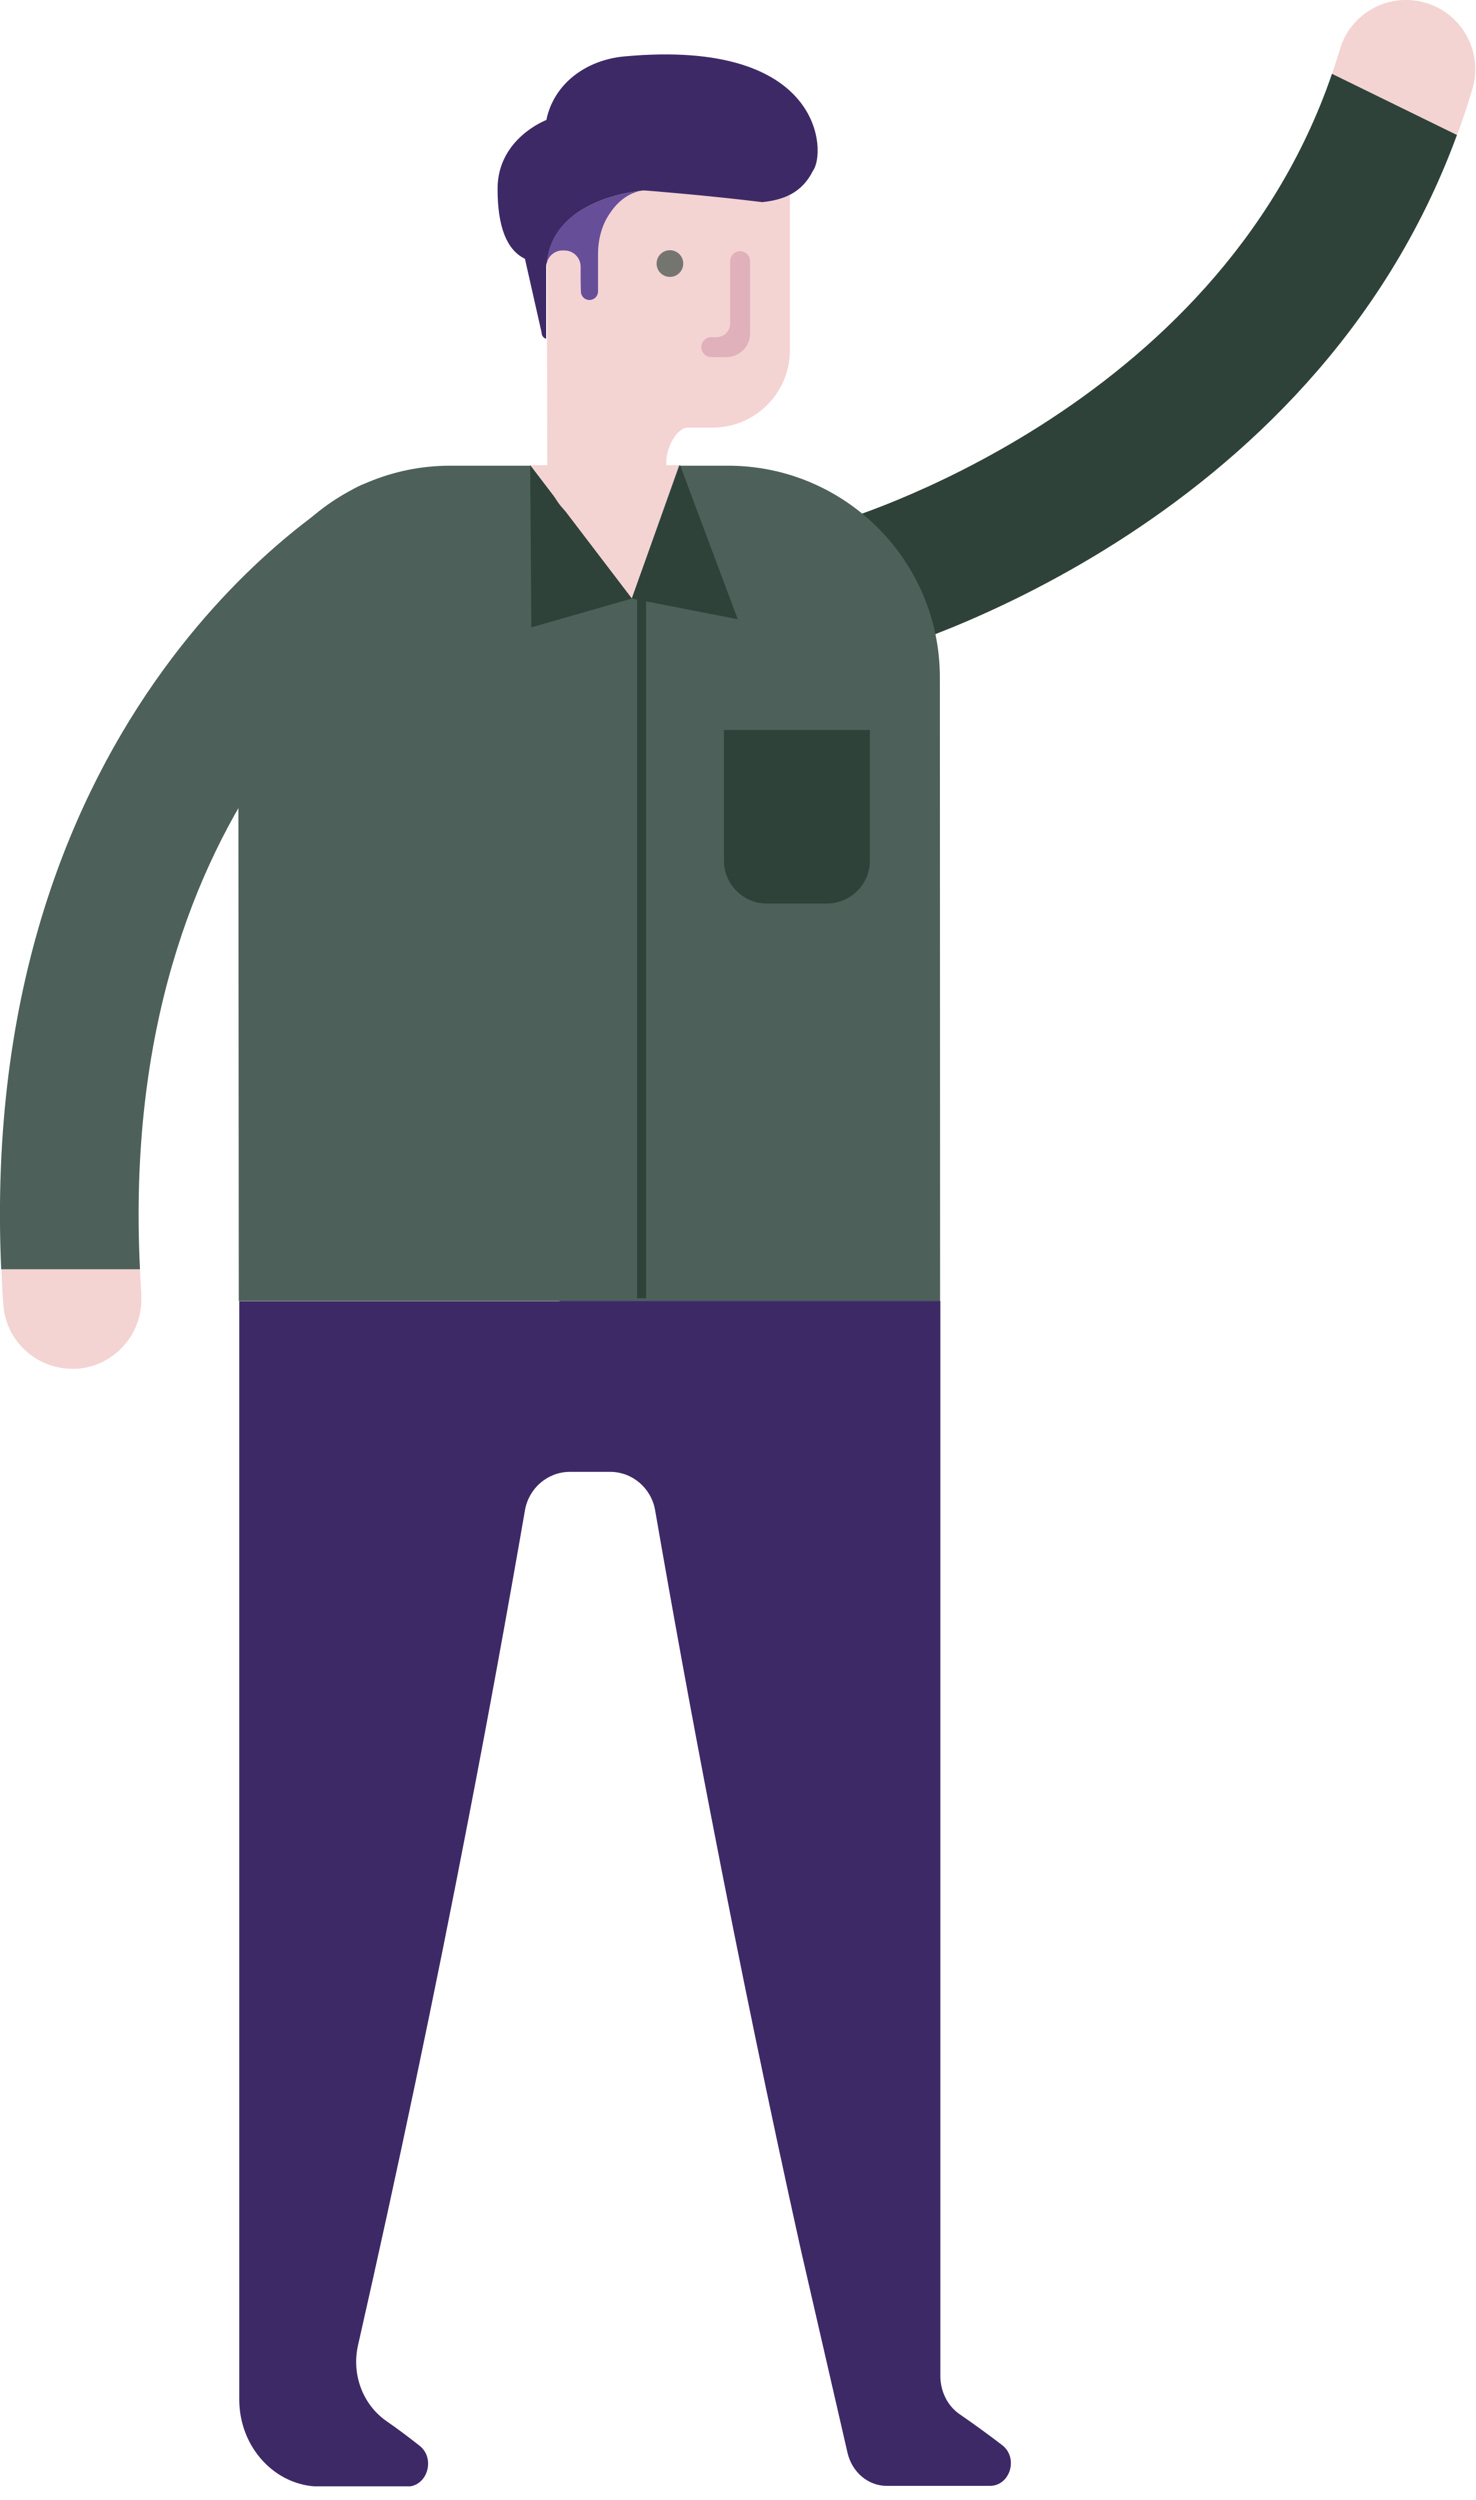 
    <svg
        width="62"
        height="105"
        viewBox="0 0 62 105"
        fill="none"
        xmlns="http://www.w3.org/2000/svg"
    >
        <g clip-path="url(#clip0_9_421)">
            <path
                d="M56.28 2.08C56.73 0.54 58.35 -0.34 59.89 0.12C61.15 0.49 61.97 1.65 61.97 2.91C61.97 3.18 61.93 3.46 61.85 3.73C61.65 4.4 61.44 5.05 61.2 5.68L55.95 3.11C56.06 2.77 56.18 2.43 56.28 2.09V2.08Z"
                fill="#F4D3D3"
            />
            <path
                d="M33.02 25.53C32.59 23.98 33.5 22.39 35.05 21.96C35.21 21.91 51.07 17.36 55.95 3.1L61.2 5.67C55.09 22.33 37.36 27.35 36.58 27.56C35.03 27.98 33.44 27.07 33.02 25.53Z"
                fill="#2E423A"
            />
            <path
                d="M10.02 54.65H39.49L39.48 28.46C39.48 23.54 35.49 19.56 30.58 19.56H18.91C13.99 19.56 10.01 23.55 10.01 28.46L10.03 54.65H10.02Z"
                fill="#4D6059"
            />
            <path
                d="M5.93 54.38C6.04 55.98 4.84 57.37 3.24 57.49C3.17 57.49 3.1 57.49 3.03 57.49C1.52 57.49 0.24 56.32 0.14 54.79C0.1 54.29 0.08 53.79 0.06 53.3H5.88C5.9 53.66 5.91 54.01 5.94 54.37L5.93 54.38Z"
                fill="#F4D3D3"
            />
            <path
                d="M14.9 20.51C16.3 19.73 18.05 20.24 18.84 21.63C19.62 23.02 19.13 24.79 17.74 25.58C17.21 25.88 4.88 33.17 5.88 53.31H0.05C-1 29.63 14.24 20.88 14.9 20.51Z"
                fill="#4D6059"
            />
            <path d="M27.14 24.17H26.76V54.53H27.14V24.17Z" fill="#2E423A" />
            <path
                d="M30.4 30.66H36.54V36.15C36.54 37.14 35.73 37.95 34.74 37.95H32.21C31.22 37.95 30.41 37.14 30.41 36.15V30.66H30.4Z"
                fill="#2E423A"
            />
            <path d="M28.53 19.54L26.54 25.14L22.27 19.54H28.53Z" fill="#F4D3D3" />
            <path d="M22.27 19.54L26.54 25.14L22.32 26.35L22.27 19.54Z" fill="#2E423A" />
            <path d="M28.56 19.52L30.99 26.01L26.54 25.14L28.56 19.52Z" fill="#2E423A" />
            <path
                d="M22.94 6.71H33.18V14.71C33.18 16.51 31.72 17.96 29.93 17.96H28.9C28.4 17.96 27.99 18.85 27.99 19.36V19.67C27.99 21.05 26.87 22.17 25.49 22.17C24.11 22.17 22.99 21.05 22.99 19.67L22.96 6.71H22.94Z"
                fill="#F4D3D3"
            />
            <path
                d="M29.89 15H30.51C31.06 15 31.51 14.55 31.51 14V10.97C31.51 10.74 31.32 10.55 31.09 10.55C30.86 10.55 30.67 10.74 30.67 10.97V13.59C30.67 13.9 30.42 14.16 30.1 14.16H29.88C29.65 14.16 29.46 14.35 29.46 14.58C29.46 14.81 29.65 15 29.88 15H29.89Z"
                fill="#E0B1BB"
            />
            <path
                d="M27.58 11.07C27.58 11.38 27.83 11.63 28.14 11.63C28.45 11.63 28.7 11.38 28.7 11.07C28.7 10.76 28.45 10.51 28.14 10.51C27.83 10.51 27.58 10.76 27.58 11.07Z"
                fill="#757570"
            />
            <path
                d="M27.28 7.98C27.28 7.98 27.19 7.98 27.04 8C27.12 7.99 27.2 7.98 27.28 7.98Z"
                fill="#3E2967"
            />
            <path
                d="M22.97 11.03C23.05 10.74 23.31 10.52 23.63 10.52H23.71C24.09 10.52 24.39 10.83 24.39 11.2V11.78V11.76L24.4 12.24C24.4 12.44 24.56 12.6 24.76 12.6C24.96 12.6 25.12 12.44 25.12 12.24V10.68C25.12 10.07 25.27 9.47 25.61 8.97C25.9 8.53 26.34 8.11 26.98 8C26.05 8.11 23.19 8.64 22.96 11.02L22.97 11.03Z"
                fill="#674E99"
            />
            <path
                d="M26.22 2.37C24.61 2.52 23.26 3.52 22.95 5.04C22.95 5.04 20.9 5.81 20.9 7.93C20.9 9.54 21.29 10.5 22.05 10.87L22.75 13.97C22.75 14.11 22.84 14.2 22.94 14.23V11.2C22.94 11.14 22.95 11.08 22.97 11.02C23.2 8.63 26.07 8.1 26.99 8H27.09C27.09 8 29.68 8.2 32.02 8.49C32.86 8.4 33.67 8.14 34.15 7.17C34.7 6.45 34.65 1.59 26.22 2.37Z"
                fill="#3E2967"
            />
            <path
                d="M23.5 54.64H39.5V61.81V98.24V98.44V98.46V98.49V99.79C39.5 100.44 39.8 101.05 40.31 101.4C40.92 101.82 41.51 102.25 42.1 102.7C42.79 103.24 42.43 104.41 41.58 104.41H38.13H37.25C36.47 104.41 35.79 103.84 35.6 103.02L33.63 94.45C32.3 88.45 31.05 82.39 29.87 76.28C29.04 71.99 28.26 67.71 27.52 63.44C27.36 62.5 26.56 61.82 25.63 61.82H23.94C23.01 61.82 22.21 62.5 22.05 63.44C21.31 67.71 20.53 71.99 19.7 76.28C18.26 83.77 16.7 91.18 15.04 98.5C14.76 99.73 15.24 100.99 16.22 101.68C16.7 102.01 17.16 102.36 17.62 102.72C18.31 103.26 17.95 104.44 17.1 104.44H13.66H13.45C11.57 104.44 10.05 102.8 10.05 100.78V98.26V61.83V54.66H23.51L23.5 54.64Z"
                fill="#3E2967"
            />
        </g>
        <defs>
            <clipPath id="clip0_9_421">
                <rect width="61.97" height="104.43" fill="white" />
            </clipPath>
        </defs>
    </svg>

